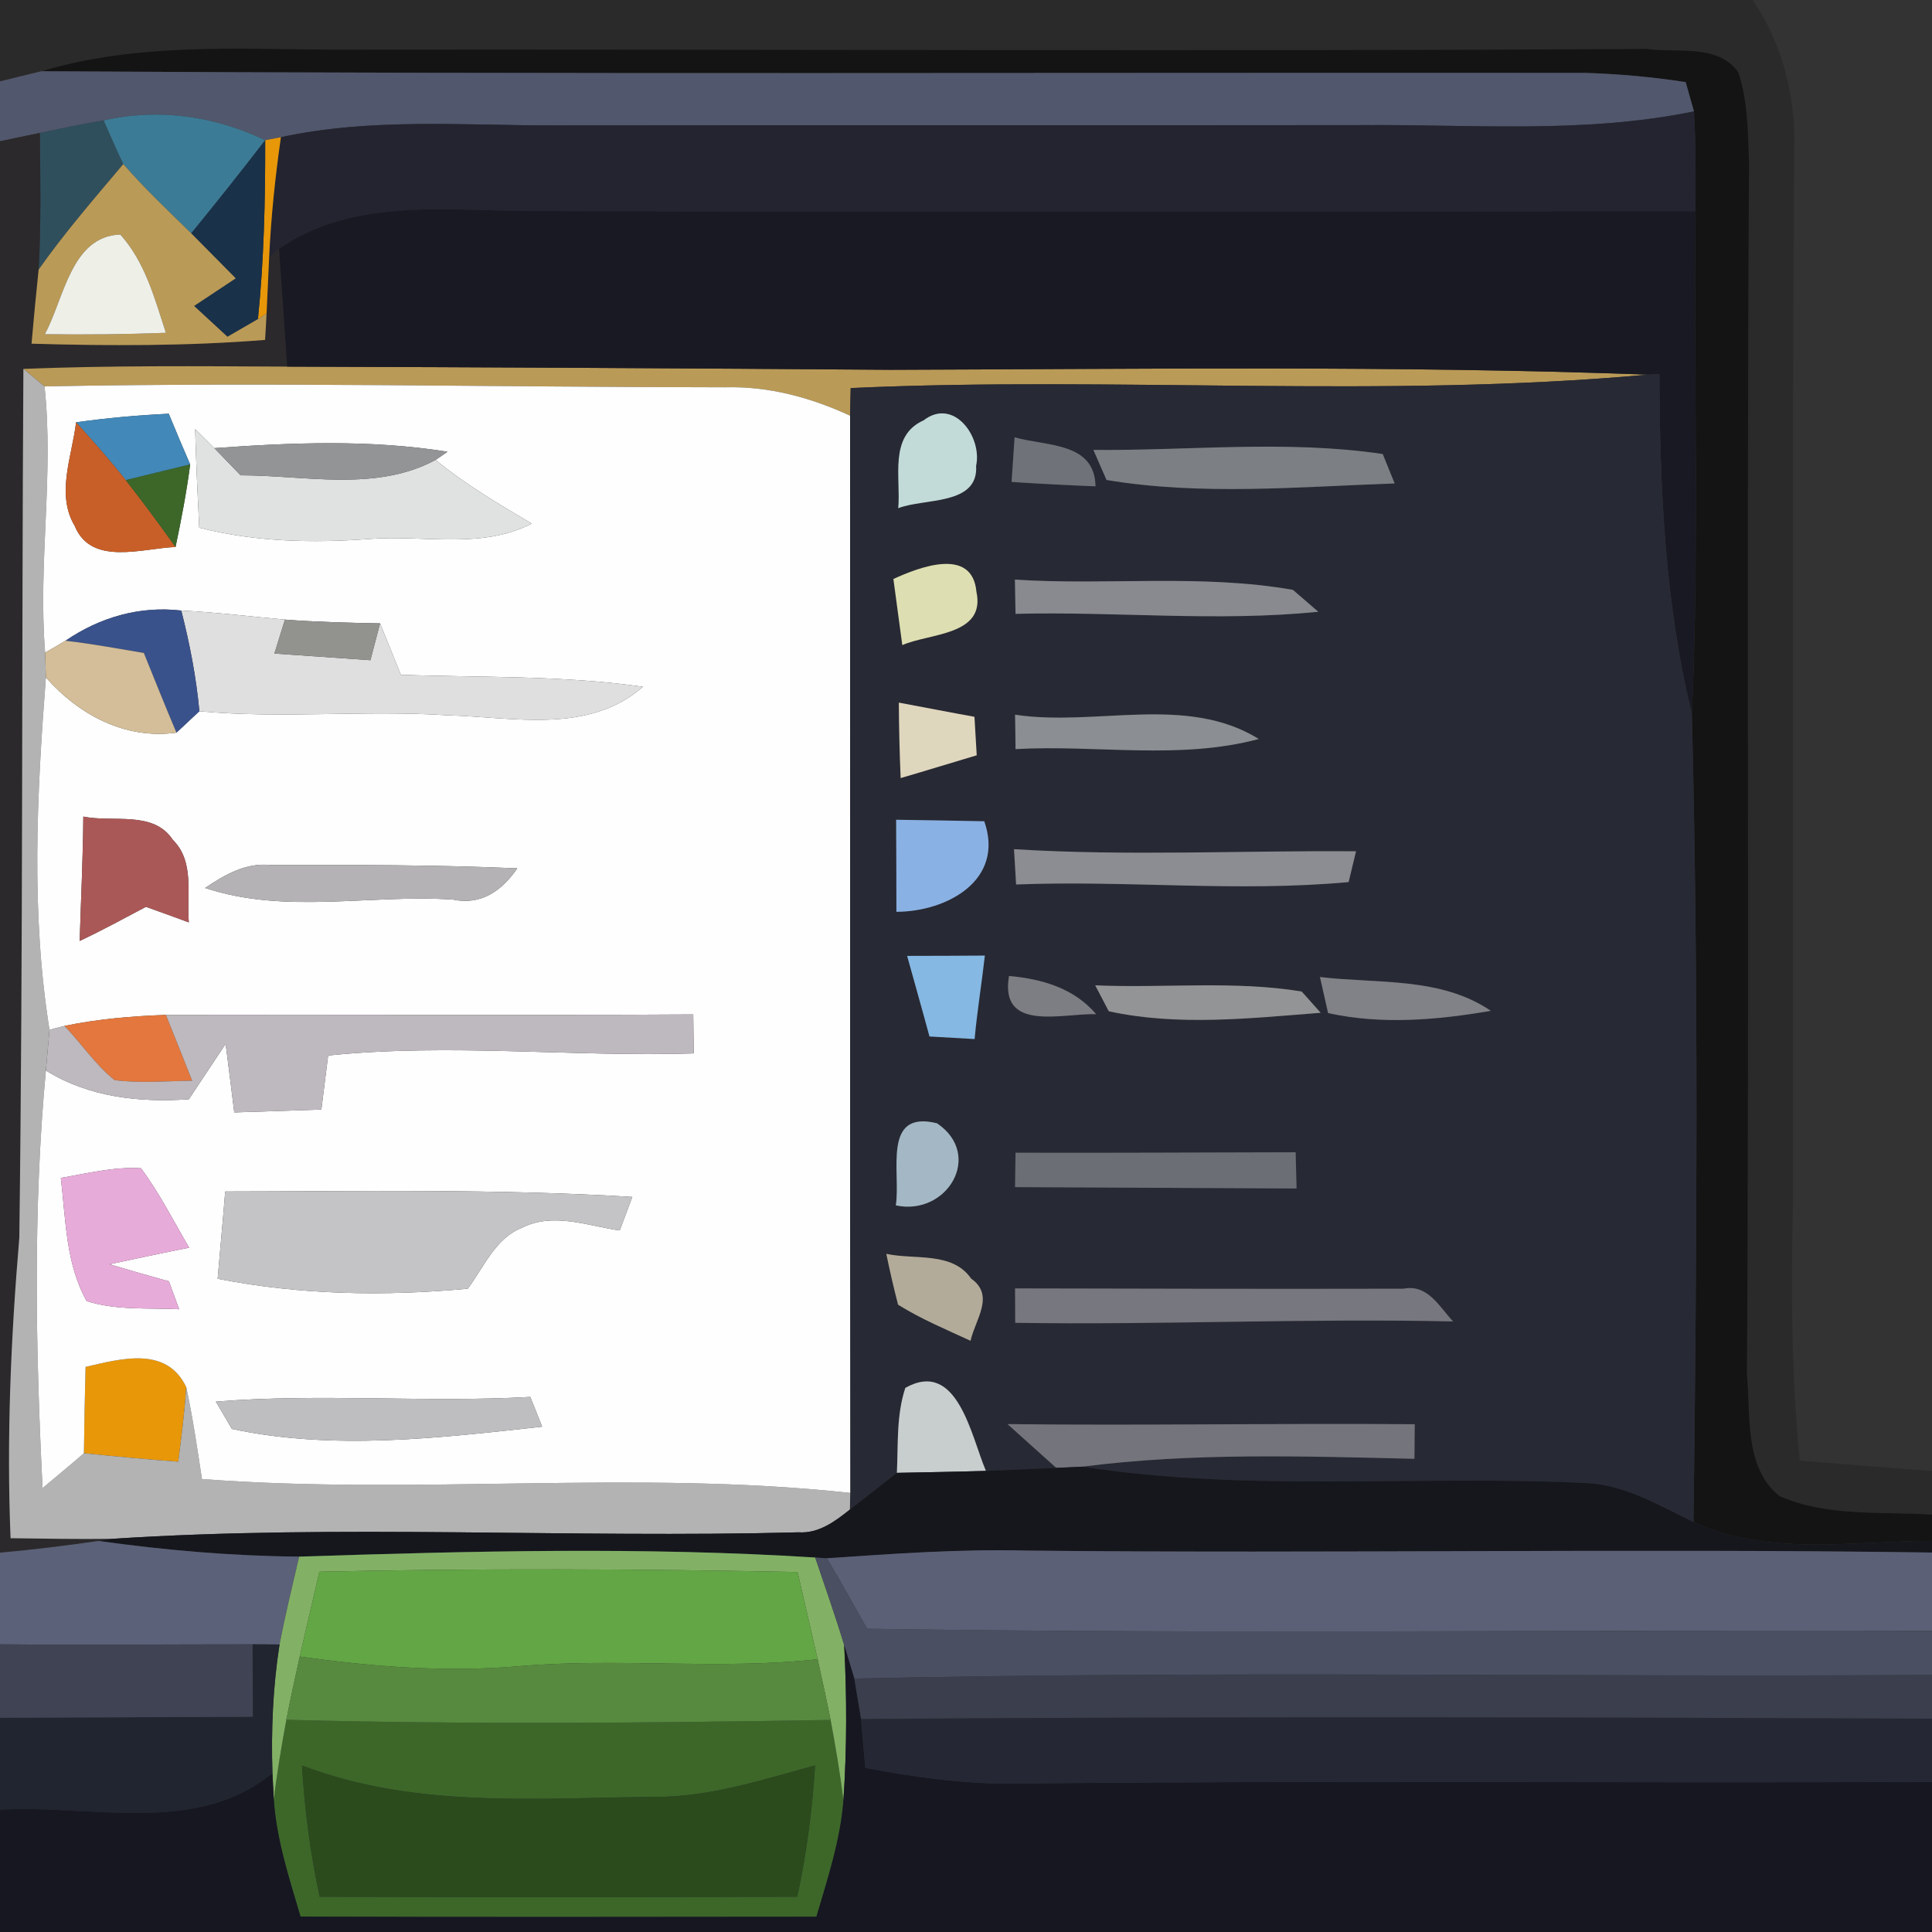 <?xml version="1.0" encoding="UTF-8" ?>
<!DOCTYPE svg PUBLIC "-//W3C//DTD SVG 1.1//EN" "http://www.w3.org/Graphics/SVG/1.1/DTD/svg11.dtd">
<svg width="128pt" height="128pt" viewBox="0 0 128 128" version="1.1" xmlns="http://www.w3.org/2000/svg">
<rect x="0" y="0" width="128" height="128" fill="#333333" stroke="none"/>
<g id="#0000002e">
<path fill="#000000" opacity="0.18" d=" M 0.00 0.00 L 116.12 0.00 C 118.11 2.92 118.98 6.43 118.87 9.95 C 118.70 33.30 118.84 56.65 118.78 80.00 C 118.66 85.59 118.68 91.20 119.24 96.77 C 122.16 97.01 125.08 97.24 128.00 97.46 L 128.00 100.35 C 124.64 100.13 121.07 100.50 117.91 99.13 C 115.53 97.24 116.00 93.75 115.74 91.05 C 115.91 64.34 115.70 37.64 115.88 10.93 C 115.81 8.88 115.82 6.76 115.17 4.79 C 113.82 2.88 111.09 3.52 109.08 3.24 C 80.06 3.42 51.03 3.25 22.01 3.29 C 15.57 3.24 9.00 2.85 2.75 4.72 C 2.06 4.88 0.69 5.22 0.00 5.39 L 0.00 0.00 Z" />
</g>
<g id="#0000009c">
<path fill="#000000" opacity="0.61" d=" M 2.75 4.72 C 9.00 2.85 15.57 3.24 22.01 3.29 C 51.03 3.25 80.06 3.42 109.08 3.24 C 111.09 3.52 113.82 2.88 115.17 4.79 C 115.82 6.76 115.81 8.88 115.88 10.93 C 115.70 37.64 115.91 64.34 115.74 91.05 C 116.00 93.75 115.53 97.24 117.91 99.13 C 121.07 100.50 124.64 100.13 128.00 100.35 L 128.00 102.09 C 122.74 102.09 117.15 103.13 112.20 100.84 C 112.42 82.99 112.54 65.13 112.09 47.29 C 112.59 36.19 112.21 25.09 112.33 13.99 C 112.34 11.79 112.36 9.58 112.23 7.38 C 112.09 6.90 111.82 5.93 111.68 5.44 C 109.48 5.10 107.27 4.90 105.05 4.83 C 70.95 4.80 36.85 4.93 2.75 4.72 Z" />
</g>
<g id="#51576cfe">
<path fill="#51576c" opacity="1.00" d=" M 0.00 5.39 C 0.69 5.22 2.06 4.88 2.75 4.72 C 36.85 4.93 70.95 4.80 105.05 4.83 C 107.27 4.90 109.48 5.10 111.68 5.44 C 111.82 5.93 112.09 6.90 112.23 7.38 C 104.90 8.89 97.41 8.22 90.00 8.29 C 72.33 8.31 54.66 8.29 37.00 8.31 C 30.87 8.33 24.66 7.78 18.61 9.09 C 18.35 9.14 17.83 9.24 17.57 9.29 C 14.23 7.69 10.51 7.14 6.87 7.98 C 5.46 8.22 4.05 8.51 2.64 8.81 C 1.98 8.94 0.66 9.22 0.00 9.36 L 0.00 5.39 Z" />
</g>
<g id="#232430ff">
<path fill="#232430" opacity="1.00" d=" M 90.00 8.29 C 97.41 8.22 104.90 8.89 112.23 7.38 C 112.36 9.58 112.34 11.79 112.33 13.99 C 86.88 14.00 61.44 14.05 36.00 13.98 C 30.13 14.05 23.63 12.93 18.48 16.48 L 17.83 17.09 C 17.95 14.42 18.23 11.75 18.61 9.09 C 24.66 7.78 30.87 8.33 37.00 8.31 C 54.66 8.29 72.33 8.31 90.00 8.29 Z" />
</g>
<g id="#2f4f5dff">
<path fill="#2f4f5d" opacity="1.00" d=" M 2.64 8.81 C 4.05 8.51 5.46 8.22 6.87 7.98 C 7.29 8.95 7.72 9.92 8.17 10.87 C 6.24 13.16 4.28 15.42 2.56 17.86 C 2.73 14.85 2.67 11.82 2.64 8.81 Z" />
</g>
<g id="#3c7b95ff">
<path fill="#3c7b95" opacity="1.00" d=" M 6.87 7.98 C 10.51 7.14 14.23 7.69 17.57 9.29 C 15.97 11.37 14.33 13.43 12.67 15.46 C 11.14 13.96 9.58 12.49 8.17 10.87 C 7.72 9.92 7.29 8.95 6.87 7.98 Z" />
</g>
<g id="#2c292cf3">
<path fill="#2c292c" opacity="0.95" d=" M 0.00 9.36 C 0.66 9.22 1.98 8.94 2.64 8.81 C 2.67 11.82 2.73 14.85 2.56 17.86 C 2.39 19.50 2.23 21.13 2.09 22.77 C 7.25 22.92 12.42 22.93 17.56 22.52 C 17.59 22.08 17.64 21.21 17.66 20.77 C 17.72 19.54 17.77 18.32 17.83 17.09 L 18.48 16.48 C 18.67 19.08 18.85 21.69 19.02 24.29 C 13.20 24.26 7.37 24.21 1.55 24.44 C 1.43 43.62 1.53 62.82 1.28 82.00 C 0.72 88.62 0.43 95.26 0.70 101.91 C 2.95 101.94 5.20 101.98 7.45 101.95 L 6.53 102.09 C 4.36 102.41 2.18 102.67 0.00 102.87 L 0.00 9.36 Z" />
</g>
<g id="#e89709ff">
<path fill="#e89709" opacity="1.00" d=" M 17.57 9.29 C 17.83 9.24 18.35 9.14 18.61 9.09 C 18.23 11.75 17.95 14.42 17.83 17.09 C 17.77 18.32 17.72 19.54 17.66 20.77 L 17.09 21.14 C 17.49 17.20 17.58 13.25 17.57 9.29 Z" />
<path fill="#e89709" opacity="1.00" d=" M 5.67 90.56 C 7.98 90.03 11.03 89.15 12.34 91.90 C 12.23 93.55 12.02 95.20 11.81 96.84 C 9.73 96.69 7.64 96.49 5.56 96.28 C 5.58 94.37 5.62 92.47 5.67 90.56 Z" />
</g>
<g id="#193149ff">
<path fill="#193149" opacity="1.00" d=" M 12.67 15.46 C 14.33 13.43 15.97 11.37 17.57 9.29 C 17.58 13.25 17.49 17.20 17.09 21.14 C 16.58 21.43 15.57 22.02 15.07 22.31 C 14.33 21.63 13.60 20.95 12.86 20.27 C 13.78 19.66 14.70 19.05 15.62 18.44 C 14.63 17.45 13.66 16.45 12.67 15.46 Z" />
</g>
<g id="#ba9a57ff">
<path fill="#ba9a57" opacity="1.00" d=" M 2.56 17.86 C 4.28 15.42 6.24 13.16 8.17 10.87 C 9.58 12.49 11.14 13.96 12.67 15.46 C 13.66 16.45 14.63 17.45 15.62 18.44 C 14.70 19.05 13.78 19.66 12.86 20.27 C 13.60 20.95 14.33 21.63 15.07 22.31 C 15.57 22.02 16.58 21.43 17.09 21.14 L 17.66 20.77 C 17.64 21.21 17.59 22.08 17.56 22.52 C 12.42 22.93 7.25 22.92 2.09 22.77 C 2.23 21.13 2.39 19.50 2.56 17.86 M 2.97 22.14 C 5.64 22.18 8.32 22.15 10.99 22.05 C 10.25 19.78 9.61 17.36 7.97 15.54 C 4.70 15.65 4.24 19.82 2.97 22.14 Z" />
<path fill="#ba9a57" opacity="1.00" d=" M 1.55 24.44 C 7.37 24.21 13.20 24.26 19.02 24.29 C 32.35 24.33 45.67 24.40 59.00 24.50 C 75.73 24.45 92.46 24.21 109.18 24.82 C 91.62 26.42 73.95 24.91 56.36 25.71 C 56.35 26.16 56.33 27.08 56.32 27.54 C 53.72 26.34 50.93 25.58 48.06 25.66 C 33.02 25.65 17.98 25.31 2.95 25.60 C 2.60 25.31 1.90 24.73 1.55 24.44 Z" />
</g>
<g id="#191923ff">
<path fill="#191923" opacity="1.00" d=" M 18.48 16.48 C 23.63 12.93 30.13 14.05 36.00 13.98 C 61.44 14.05 86.88 14.00 112.33 13.99 C 112.21 25.09 112.59 36.19 112.09 47.29 C 110.29 39.92 109.97 32.33 109.94 24.78 L 109.18 24.82 C 92.46 24.21 75.73 24.45 59.00 24.50 C 45.67 24.40 32.35 24.33 19.02 24.29 C 18.85 21.69 18.67 19.08 18.48 16.48 Z" />
</g>
<g id="#eef0e8ff">
<path fill="#eef0e8" opacity="1.00" d=" M 2.97 22.14 C 4.24 19.82 4.70 15.65 7.97 15.54 C 9.61 17.36 10.25 19.78 10.99 22.05 C 8.32 22.15 5.64 22.18 2.97 22.14 Z" />
</g>
<g id="#272934ff">
<path fill="#272934" opacity="1.00" d=" M 109.18 24.82 L 109.94 24.78 C 109.97 32.33 110.29 39.92 112.09 47.29 C 112.54 65.13 112.42 82.99 112.20 100.84 C 109.92 99.76 107.67 98.36 105.07 98.26 C 93.96 97.71 82.76 98.89 71.72 97.17 C 79.01 96.23 86.38 96.48 93.71 96.65 C 93.71 96.08 93.72 94.93 93.73 94.36 C 84.73 94.28 75.74 94.46 66.75 94.35 C 67.82 95.32 68.90 96.28 69.98 97.25 C 68.43 97.32 66.87 97.39 65.32 97.45 C 64.34 95.16 63.44 90.01 59.98 91.95 C 59.38 93.76 59.51 95.70 59.42 97.58 C 58.39 98.40 57.35 99.21 56.31 100.01 L 56.33 98.91 C 56.31 75.12 56.33 51.33 56.32 27.54 C 56.33 27.08 56.35 26.16 56.36 25.71 C 73.95 24.91 91.62 26.42 109.18 24.82 M 59.51 33.67 C 61.23 32.99 64.83 33.51 64.67 30.86 C 65.09 28.94 63.18 26.31 61.19 27.85 C 58.86 28.89 59.70 31.67 59.51 33.67 M 67.22 28.97 C 67.17 29.71 67.07 31.19 67.02 31.93 C 68.87 32.05 70.72 32.15 72.58 32.22 C 72.53 29.26 69.29 29.58 67.22 28.97 M 72.44 29.81 C 72.66 30.31 73.09 31.30 73.31 31.80 C 79.59 32.85 86.05 32.25 92.40 32.03 C 92.20 31.54 91.81 30.57 91.61 30.08 C 85.29 29.14 78.82 29.86 72.44 29.81 M 59.19 38.36 C 59.34 39.45 59.63 41.64 59.78 42.74 C 61.59 41.94 65.32 42.12 64.69 39.20 C 64.41 36.22 60.91 37.57 59.19 38.36 M 67.24 38.40 C 67.25 38.97 67.27 40.11 67.28 40.67 C 73.97 40.50 80.67 41.21 87.34 40.53 C 86.92 40.17 86.08 39.44 85.66 39.08 C 79.58 38.01 73.37 38.80 67.24 38.40 M 59.55 46.55 C 59.56 48.22 59.60 49.89 59.67 51.55 C 61.35 51.06 63.03 50.54 64.71 50.04 C 64.67 49.40 64.60 48.13 64.56 47.49 C 62.89 47.19 61.22 46.86 59.55 46.55 M 67.25 47.35 C 67.26 47.92 67.28 49.06 67.28 49.63 C 72.65 49.33 78.13 50.37 83.40 48.96 C 78.59 45.98 72.59 48.16 67.25 47.35 M 59.37 54.31 C 59.38 56.35 59.39 58.38 59.39 60.41 C 62.76 60.40 66.58 58.30 65.21 54.41 C 63.26 54.37 61.32 54.34 59.37 54.31 M 67.18 56.26 C 67.22 56.85 67.29 58.02 67.32 58.60 C 74.66 58.31 82.02 59.12 89.35 58.44 C 89.47 57.93 89.72 56.91 89.84 56.40 C 82.29 56.34 74.73 56.73 67.18 56.26 M 60.10 63.33 C 60.59 65.11 61.10 66.89 61.58 68.67 C 62.57 68.73 63.57 68.78 64.57 68.84 C 64.74 66.99 65.04 65.16 65.25 63.31 C 63.53 63.32 61.82 63.33 60.10 63.33 M 66.85 64.66 C 66.21 68.40 70.35 67.13 72.62 67.19 C 71.15 65.46 69.03 64.86 66.85 64.66 M 72.56 65.28 C 72.79 65.71 73.23 66.57 73.46 67.00 C 78.05 68.00 82.85 67.46 87.50 67.10 C 87.19 66.75 86.55 66.04 86.24 65.69 C 81.75 64.95 77.11 65.48 72.56 65.28 M 87.45 64.73 C 87.58 65.33 87.86 66.52 87.99 67.12 C 91.54 67.90 95.22 67.58 98.77 66.97 C 95.46 64.71 91.24 65.18 87.45 64.73 M 59.35 79.86 C 62.73 80.59 65.19 76.53 62.08 74.42 C 58.41 73.51 59.69 77.67 59.35 79.86 M 67.28 76.37 C 67.27 76.94 67.26 78.08 67.25 78.65 C 73.47 78.69 79.69 78.70 85.90 78.74 C 85.89 78.14 85.86 76.94 85.84 76.34 C 79.65 76.35 73.47 76.39 67.28 76.37 M 58.72 83.07 C 58.95 84.20 59.21 85.32 59.50 86.44 C 61.02 87.39 62.68 88.08 64.30 88.83 C 64.62 87.41 65.93 85.83 64.34 84.71 C 63.09 82.90 60.59 83.48 58.72 83.07 M 67.25 85.36 C 67.25 85.93 67.26 87.07 67.26 87.64 C 76.93 87.79 86.60 87.33 96.27 87.55 C 95.35 86.56 94.58 85.06 92.98 85.38 C 84.40 85.40 75.83 85.38 67.25 85.36 Z" />
</g>
<g id="#b3b3b3ff">
<path fill="#b3b3b3" opacity="1.00" d=" M 1.28 82.00 C 1.53 62.82 1.43 43.62 1.55 24.44 C 1.90 24.73 2.60 25.31 2.95 25.60 C 3.58 31.47 2.51 37.36 2.99 43.24 C 3.00 43.65 3.03 44.47 3.04 44.88 C 2.44 52.65 2.04 60.48 3.28 68.23 C 3.22 68.90 3.10 70.24 3.04 70.92 C 2.18 80.11 2.36 89.38 2.82 98.59 C 3.74 97.82 4.66 97.06 5.56 96.28 C 7.64 96.49 9.73 96.69 11.81 96.84 C 12.02 95.20 12.23 93.55 12.34 91.90 C 12.77 93.91 13.07 95.95 13.38 97.99 C 27.67 99.08 42.07 97.36 56.33 98.91 L 56.31 100.01 C 55.32 100.80 54.24 101.61 52.90 101.52 C 37.76 101.92 22.56 100.97 7.45 101.95 C 5.20 101.98 2.95 101.94 0.70 101.91 C 0.43 95.26 0.72 88.62 1.28 82.00 Z" />
</g>
<g id="#fefefeff">
<path fill="#fefefe" opacity="1.00" d=" M 2.95 25.60 C 17.98 25.31 33.02 25.65 48.06 25.66 C 50.93 25.58 53.72 26.34 56.32 27.54 C 56.33 51.33 56.31 75.12 56.33 98.91 C 42.07 97.36 27.67 99.08 13.38 97.99 C 13.07 95.95 12.77 93.91 12.34 91.90 C 11.03 89.15 7.98 90.03 5.67 90.56 C 5.62 92.47 5.58 94.37 5.56 96.28 C 4.66 97.06 3.74 97.82 2.82 98.59 C 2.36 89.38 2.18 80.11 3.04 70.92 C 5.89 72.70 9.22 73.05 12.51 72.83 C 13.32 71.61 14.14 70.38 14.95 69.16 C 15.15 70.68 15.33 72.19 15.52 73.70 C 17.44 73.64 19.37 73.57 21.29 73.51 C 21.44 72.32 21.59 71.12 21.74 69.93 C 29.80 69.10 37.89 70.04 45.96 69.79 C 45.95 69.14 45.94 67.85 45.93 67.21 C 34.28 67.28 22.64 67.21 10.99 67.24 C 8.74 67.32 6.48 67.51 4.27 67.97 L 3.28 68.23 C 2.04 60.48 2.44 52.65 3.04 44.88 C 5.23 47.37 8.31 49.01 11.69 48.54 C 12.07 48.18 12.83 47.47 13.21 47.12 C 18.68 47.63 24.18 47.03 29.66 47.39 C 34.01 47.51 38.98 48.66 42.60 45.50 C 37.28 44.74 31.91 44.89 26.56 44.71 C 26.10 43.57 25.64 42.44 25.18 41.30 C 23.08 41.26 20.97 41.21 18.88 41.05 C 16.59 40.85 14.30 40.56 12.01 40.45 C 9.25 40.13 6.61 40.90 4.34 42.45 C 4.00 42.65 3.33 43.05 2.99 43.24 C 2.51 37.36 3.58 31.47 2.95 25.60 M 5.04 27.98 C 4.78 30.20 3.69 32.75 4.95 34.84 C 6.04 37.53 9.44 36.32 11.63 36.24 C 12.01 34.43 12.36 32.61 12.60 30.77 C 12.12 29.66 11.64 28.54 11.18 27.41 C 9.13 27.51 7.08 27.69 5.04 27.98 M 12.93 28.43 C 12.99 30.61 13.09 32.78 13.20 34.96 C 16.87 35.90 20.68 35.99 24.44 35.71 C 28.05 35.42 31.87 36.42 35.23 34.69 C 33.04 33.39 30.83 32.10 28.86 30.47 L 29.65 29.93 C 24.54 29.11 19.33 29.32 14.20 29.69 C 13.88 29.37 13.25 28.74 12.93 28.43 M 5.52 54.10 C 5.50 56.85 5.36 59.59 5.28 62.34 C 6.77 61.64 8.21 60.85 9.67 60.08 C 10.62 60.42 11.56 60.76 12.51 61.11 C 12.35 59.27 12.92 57.10 11.45 55.64 C 10.16 53.68 7.49 54.51 5.52 54.10 M 13.59 58.83 C 18.92 60.60 24.54 59.23 30.02 59.60 C 31.89 59.99 33.26 59.00 34.27 57.53 C 28.83 57.29 23.37 57.30 17.92 57.31 C 16.29 57.14 14.88 57.96 13.59 58.83 M 4.03 78.04 C 4.36 80.79 4.35 83.72 5.74 86.20 C 7.72 86.83 9.83 86.64 11.87 86.74 C 11.70 86.27 11.36 85.35 11.19 84.89 C 9.87 84.53 8.56 84.15 7.25 83.76 C 9.01 83.39 10.77 83.01 12.53 82.66 C 11.49 80.89 10.57 79.05 9.34 77.40 C 7.55 77.29 5.79 77.74 4.03 78.04 M 14.92 78.94 C 14.77 80.86 14.58 82.79 14.42 84.72 C 19.88 85.80 25.47 85.89 30.99 85.38 C 32.07 83.94 32.82 82.02 34.61 81.33 C 36.66 80.30 38.95 81.22 41.06 81.52 C 41.34 80.78 41.61 80.04 41.89 79.30 C 32.91 78.75 23.91 78.93 14.92 78.94 M 14.30 92.86 C 14.57 93.31 15.10 94.22 15.36 94.67 C 22.08 96.11 29.13 95.27 35.92 94.52 C 35.66 93.86 35.39 93.21 35.13 92.55 C 28.19 92.94 21.23 92.30 14.30 92.86 Z" />
</g>
<g id="#4288b8ff">
<path fill="#4288b8" opacity="1.00" d=" M 5.04 27.98 C 7.08 27.69 9.13 27.51 11.18 27.41 C 11.64 28.54 12.12 29.66 12.60 30.77 C 11.18 31.12 9.75 31.46 8.33 31.81 C 7.29 30.49 6.17 29.23 5.04 27.98 Z" />
</g>
<g id="#c2dbd9ff">
<path fill="#c2dbd9" opacity="1.00" d=" M 59.51 33.67 C 59.70 31.67 58.86 28.89 61.19 27.85 C 63.18 26.31 65.09 28.94 64.67 30.86 C 64.83 33.51 61.23 32.99 59.51 33.67 Z" />
</g>
<g id="#c95f28ff">
<path fill="#c95f28" opacity="1.00" d=" M 5.04 27.98 C 6.17 29.23 7.29 30.49 8.33 31.81 C 9.47 33.26 10.56 34.74 11.63 36.24 C 9.44 36.32 6.04 37.53 4.95 34.84 C 3.69 32.75 4.78 30.20 5.04 27.98 Z" />
</g>
<g id="#e0e1e1ff">
<path fill="#e0e1e1" opacity="1.00" d=" M 12.93 28.43 C 13.25 28.74 13.88 29.37 14.20 29.69 C 14.63 30.14 15.50 31.04 15.94 31.49 C 20.22 31.49 24.91 32.60 28.86 30.47 C 30.83 32.10 33.04 33.39 35.23 34.69 C 31.87 36.42 28.05 35.42 24.44 35.71 C 20.68 35.99 16.87 35.90 13.20 34.96 C 13.09 32.78 12.99 30.61 12.93 28.43 Z" />
</g>
<g id="#939496ff">
<path fill="#939496" opacity="1.00" d=" M 14.20 29.69 C 19.33 29.32 24.54 29.11 29.65 29.93 L 28.86 30.47 C 24.91 32.60 20.22 31.49 15.94 31.49 C 15.50 31.04 14.63 30.14 14.20 29.69 Z" />
<path fill="#939496" opacity="1.00" d=" M 72.56 65.28 C 77.11 65.48 81.75 64.95 86.24 65.69 C 86.55 66.04 87.19 66.75 87.50 67.10 C 82.85 67.46 78.05 68.00 73.46 67.00 C 73.23 66.57 72.79 65.71 72.56 65.28 Z" />
</g>
<g id="#707279ff">
<path fill="#707279" opacity="1.00" d=" M 67.22 28.97 C 69.29 29.58 72.53 29.26 72.58 32.22 C 70.72 32.15 68.87 32.05 67.02 31.93 C 67.07 31.19 67.17 29.71 67.22 28.97 Z" />
</g>
<g id="#7c7f84ff">
<path fill="#7c7f84" opacity="1.00" d=" M 72.44 29.81 C 78.82 29.86 85.29 29.14 91.61 30.08 C 91.81 30.57 92.20 31.54 92.40 32.03 C 86.05 32.25 79.59 32.85 73.31 31.80 C 73.09 31.30 72.66 30.31 72.44 29.81 Z" />
</g>
<g id="#3c6729ff">
<path fill="#3c6729" opacity="1.00" d=" M 8.33 31.81 C 9.75 31.46 11.18 31.12 12.60 30.77 C 12.36 32.61 12.01 34.43 11.63 36.24 C 10.56 34.74 9.47 33.26 8.33 31.81 Z" />
<path fill="#3c6729" opacity="1.00" d=" M 18.97 113.94 C 30.99 114.26 43.01 114.15 55.03 113.95 C 55.36 115.72 55.66 117.49 55.88 119.28 C 55.68 121.92 54.83 124.46 54.09 126.99 C 42.69 127.00 31.30 127.02 19.91 126.98 C 19.16 124.44 18.32 121.89 18.14 119.23 C 18.35 117.46 18.65 115.69 18.97 113.94 M 20.01 116.97 C 20.18 119.89 20.56 122.79 21.18 125.66 C 31.73 125.70 42.28 125.70 52.82 125.66 C 53.44 122.79 53.82 119.88 54.00 116.96 C 50.73 117.86 47.46 118.92 44.04 119.04 C 35.99 119.08 27.70 119.91 20.01 116.97 Z" />
</g>
<g id="#dddfb2ff">
<path fill="#dddfb2" opacity="1.00" d=" M 59.19 38.36 C 60.91 37.57 64.41 36.22 64.69 39.20 C 65.32 42.12 61.59 41.94 59.78 42.74 C 59.63 41.64 59.34 39.45 59.19 38.36 Z" />
</g>
<g id="#888a90ff">
<path fill="#888a90" opacity="1.00" d=" M 67.24 38.40 C 73.37 38.80 79.58 38.01 85.66 39.08 C 86.08 39.44 86.92 40.17 87.34 40.53 C 80.67 41.21 73.97 40.50 67.28 40.67 C 67.27 40.11 67.25 38.97 67.24 38.40 Z" />
</g>
<g id="#dfdfdfff">
<path fill="#dfdfdf" opacity="1.00" d=" M 12.01 40.45 C 14.30 40.56 16.59 40.85 18.88 41.05 C 18.70 41.61 18.36 42.73 18.18 43.30 C 20.30 43.45 22.42 43.59 24.54 43.74 C 24.70 43.13 25.02 41.91 25.18 41.30 C 25.64 42.44 26.10 43.57 26.56 44.71 C 31.91 44.89 37.28 44.74 42.60 45.50 C 38.98 48.66 34.01 47.51 29.66 47.39 C 24.18 47.03 18.68 47.63 13.21 47.12 C 13.00 44.86 12.57 42.64 12.01 40.45 Z" />
</g>
<g id="#3a528bff">
<path fill="#3a528b" opacity="1.00" d=" M 4.34 42.45 C 6.61 40.90 9.25 40.13 12.01 40.45 C 12.57 42.64 13.00 44.86 13.21 47.12 C 12.83 47.47 12.07 48.18 11.69 48.54 C 10.95 46.79 10.24 45.02 9.53 43.26 C 7.80 42.97 6.08 42.65 4.34 42.45 Z" />
</g>
<g id="#92938fff">
<path fill="#92938f" opacity="1.00" d=" M 18.88 41.05 C 20.97 41.21 23.08 41.26 25.18 41.30 C 25.02 41.91 24.70 43.13 24.54 43.74 C 22.42 43.59 20.30 43.45 18.18 43.30 C 18.36 42.73 18.70 41.61 18.88 41.05 Z" />
</g>
<g id="#d3be99ff">
<path fill="#d3be99" opacity="1.00" d=" M 2.99 43.24 C 3.33 43.05 4.00 42.65 4.34 42.45 C 6.08 42.65 7.80 42.97 9.53 43.26 C 10.24 45.02 10.95 46.79 11.69 48.54 C 8.31 49.01 5.23 47.37 3.04 44.88 C 3.03 44.47 3.00 43.65 2.99 43.24 Z" />
</g>
<g id="#dfd6beff">
<path fill="#dfd6be" opacity="1.00" d=" M 59.55 46.55 C 61.22 46.86 62.89 47.19 64.56 47.49 C 64.60 48.13 64.67 49.40 64.71 50.04 C 63.03 50.54 61.35 51.06 59.67 51.55 C 59.60 49.89 59.56 48.22 59.55 46.55 Z" />
</g>
<g id="#8b8e92ff">
<path fill="#8b8e92" opacity="1.00" d=" M 67.25 47.35 C 72.59 48.16 78.59 45.98 83.40 48.96 C 78.13 50.37 72.65 49.33 67.28 49.63 C 67.28 49.06 67.26 47.92 67.25 47.35 Z" />
</g>
<g id="#aa5857ff">
<path fill="#aa5857" opacity="1.00" d=" M 5.52 54.10 C 7.49 54.51 10.16 53.68 11.45 55.64 C 12.92 57.10 12.35 59.27 12.51 61.11 C 11.56 60.76 10.62 60.42 9.67 60.08 C 8.21 60.85 6.77 61.64 5.28 62.34 C 5.36 59.59 5.50 56.85 5.52 54.10 Z" />
</g>
<g id="#8ab1e3ff">
<path fill="#8ab1e3" opacity="1.00" d=" M 59.37 54.31 C 61.32 54.34 63.26 54.37 65.21 54.41 C 66.58 58.30 62.76 60.40 59.39 60.41 C 59.39 58.38 59.38 56.35 59.37 54.31 Z" />
</g>
<g id="#8c8d93ff">
<path fill="#8c8d93" opacity="1.00" d=" M 67.18 56.26 C 74.73 56.73 82.29 56.34 89.84 56.40 C 89.72 56.91 89.47 57.93 89.35 58.44 C 82.02 59.12 74.66 58.31 67.32 58.60 C 67.29 58.02 67.22 56.85 67.18 56.26 Z" />
</g>
<g id="#b4b2b4ff">
<path fill="#b4b2b4" opacity="1.00" d=" M 13.59 58.83 C 14.88 57.96 16.29 57.14 17.92 57.31 C 23.37 57.30 28.83 57.29 34.27 57.53 C 33.26 59.00 31.89 59.99 30.02 59.60 C 24.54 59.23 18.92 60.60 13.59 58.83 Z" />
</g>
<g id="#85b8e3ff">
<path fill="#85b8e3" opacity="1.00" d=" M 60.10 63.33 C 61.82 63.33 63.53 63.32 65.25 63.31 C 65.04 65.16 64.74 66.99 64.57 68.84 C 63.57 68.78 62.57 68.73 61.58 68.67 C 61.10 66.89 60.59 65.11 60.10 63.33 Z" />
</g>
<g id="#7c7e84ff">
<path fill="#7c7e84" opacity="1.00" d=" M 66.85 64.66 C 69.03 64.86 71.15 65.46 72.62 67.19 C 70.35 67.13 66.21 68.40 66.85 64.66 Z" />
</g>
<g id="#808288ff">
<path fill="#808288" opacity="1.00" d=" M 87.45 64.73 C 91.24 65.18 95.46 64.71 98.77 66.97 C 95.22 67.58 91.54 67.90 87.99 67.12 C 87.86 66.52 87.58 65.33 87.45 64.73 Z" />
</g>
<g id="#e3773dff">
<path fill="#e3773d" opacity="1.00" d=" M 4.27 67.97 C 6.48 67.51 8.74 67.32 10.99 67.24 C 11.58 68.69 12.15 70.14 12.73 71.60 C 11.02 71.62 9.30 71.78 7.59 71.56 C 6.31 70.54 5.40 69.14 4.27 67.97 Z" />
</g>
<g id="#beb9beff">
<path fill="#beb9be" opacity="1.00" d=" M 10.99 67.24 C 22.64 67.21 34.28 67.28 45.93 67.21 C 45.94 67.85 45.95 69.14 45.96 69.79 C 37.89 70.04 29.80 69.10 21.74 69.93 C 21.59 71.12 21.44 72.32 21.29 73.51 C 19.37 73.57 17.44 73.64 15.52 73.70 C 15.33 72.19 15.15 70.68 14.95 69.16 C 14.14 70.38 13.32 71.61 12.51 72.83 C 9.22 73.05 5.89 72.70 3.04 70.92 C 3.10 70.24 3.22 68.90 3.28 68.23 L 4.27 67.97 C 5.40 69.14 6.31 70.54 7.59 71.56 C 9.30 71.78 11.02 71.62 12.73 71.60 C 12.15 70.14 11.58 68.69 10.99 67.24 Z" />
</g>
<g id="#a3b8c4ff">
<path fill="#a3b8c4" opacity="1.00" d=" M 59.35 79.86 C 59.69 77.67 58.41 73.51 62.08 74.42 C 65.19 76.53 62.73 80.59 59.35 79.86 Z" />
</g>
<g id="#6c6e76ff">
<path fill="#6c6e76" opacity="1.00" d=" M 67.28 76.37 C 73.47 76.39 79.65 76.35 85.84 76.34 C 85.86 76.94 85.89 78.14 85.90 78.74 C 79.69 78.70 73.47 78.69 67.25 78.65 C 67.26 78.08 67.27 76.94 67.28 76.37 Z" />
</g>
<g id="#e7abd9ff">
<path fill="#e7abd9" opacity="1.00" d=" M 4.03 78.04 C 5.79 77.74 7.55 77.29 9.34 77.40 C 10.57 79.05 11.49 80.89 12.53 82.66 C 10.77 83.01 9.01 83.39 7.25 83.76 C 8.56 84.15 9.87 84.53 11.19 84.89 C 11.36 85.35 11.70 86.27 11.87 86.74 C 9.83 86.64 7.72 86.83 5.74 86.20 C 4.35 83.72 4.36 80.79 4.03 78.04 Z" />
</g>
<g id="#c4c3c5ff">
<path fill="#c4c3c5" opacity="1.00" d=" M 14.92 78.94 C 23.91 78.93 32.91 78.75 41.89 79.30 C 41.61 80.04 41.34 80.78 41.06 81.52 C 38.95 81.22 36.66 80.30 34.61 81.33 C 32.82 82.02 32.07 83.94 30.99 85.38 C 25.47 85.89 19.88 85.80 14.42 84.72 C 14.58 82.79 14.77 80.86 14.92 78.94 Z" />
</g>
<g id="#b2ab9aff">
<path fill="#b2ab9a" opacity="1.00" d=" M 58.72 83.07 C 60.59 83.48 63.09 82.90 64.34 84.71 C 65.93 85.83 64.62 87.41 64.30 88.83 C 62.68 88.08 61.02 87.39 59.50 86.44 C 59.21 85.32 58.95 84.20 58.72 83.07 Z" />
</g>
<g id="#77777fff">
<path fill="#77777f" opacity="1.00" d=" M 67.25 85.36 C 75.83 85.38 84.40 85.40 92.98 85.38 C 94.58 85.06 95.35 86.56 96.27 87.55 C 86.60 87.33 76.93 87.79 67.26 87.64 C 67.26 87.07 67.25 85.93 67.25 85.36 Z" />
</g>
<g id="#bebdc0ff">
<path fill="#bebdc0" opacity="1.00" d=" M 14.30 92.86 C 21.23 92.30 28.19 92.94 35.13 92.55 C 35.39 93.21 35.66 93.86 35.92 94.52 C 29.13 95.27 22.08 96.11 15.36 94.67 C 15.10 94.22 14.57 93.31 14.30 92.86 Z" />
</g>
<g id="#c8ceceff">
<path fill="#c8cece" opacity="1.00" d=" M 59.98 91.95 C 63.44 90.01 64.34 95.16 65.32 97.45 C 63.35 97.51 61.38 97.54 59.42 97.58 C 59.51 95.70 59.38 93.76 59.98 91.95 Z" />
</g>
<g id="#74757cff">
<path fill="#74757c" opacity="1.00" d=" M 66.75 94.35 C 75.74 94.46 84.73 94.28 93.73 94.36 C 93.72 94.93 93.71 96.08 93.71 96.65 C 86.38 96.48 79.01 96.23 71.72 97.17 C 71.28 97.19 70.41 97.23 69.98 97.25 C 68.90 96.28 67.82 95.32 66.75 94.35 Z" />
</g>
<g id="#15171dff">
<path fill="#15171d" opacity="1.00" d=" M 65.32 97.45 C 66.87 97.39 68.43 97.32 69.98 97.25 C 70.41 97.23 71.28 97.19 71.72 97.17 C 82.76 98.89 93.96 97.71 105.07 98.26 C 107.67 98.36 109.92 99.76 112.20 100.84 C 117.15 103.13 122.74 102.09 128.00 102.09 L 128.00 102.86 C 108.00 102.57 88.00 102.94 68.00 102.73 C 63.58 102.62 59.18 102.94 54.78 103.24 L 54.01 103.19 C 42.63 102.47 31.21 102.76 19.82 103.13 C 15.37 103.09 10.93 102.71 6.53 102.09 L 7.45 101.95 C 22.56 100.97 37.76 101.92 52.90 101.52 C 54.24 101.61 55.32 100.80 56.31 100.01 C 57.35 99.21 58.39 98.40 59.42 97.58 C 61.38 97.54 63.35 97.51 65.32 97.45 Z" />
</g>
<g id="#5b6178ff">
<path fill="#5b6178" opacity="1.00" d=" M 0.00 102.87 C 2.18 102.67 4.36 102.41 6.53 102.09 C 10.93 102.71 15.37 103.09 19.82 103.13 C 19.37 105.06 18.90 107.00 18.52 108.95 C 18.07 108.95 17.18 108.94 16.73 108.94 C 11.15 108.94 5.58 108.99 0.00 108.94 L 0.00 102.87 Z" />
</g>
<g id="#82b165ff">
<path fill="#82b165" opacity="1.00" d=" M 19.82 103.13 C 31.21 102.76 42.63 102.47 54.01 103.19 C 54.66 105.12 55.34 107.04 55.93 108.99 C 56.11 112.42 56.11 115.85 55.88 119.28 C 55.66 117.49 55.36 115.72 55.03 113.95 C 54.76 112.61 54.47 111.27 54.17 109.93 C 53.74 108.00 53.28 106.08 52.84 104.15 C 42.28 103.94 31.72 103.90 21.16 104.13 C 20.73 106.00 20.28 107.87 19.86 109.75 C 19.55 111.14 19.25 112.53 18.97 113.94 C 18.65 115.69 18.35 117.46 18.14 119.23 C 18.12 118.80 18.07 117.92 18.05 117.48 C 17.96 114.63 18.08 111.77 18.52 108.95 C 18.90 107.00 19.37 105.06 19.82 103.13 Z" />
</g>
<g id="#5b6077ff">
<path fill="#5b6077" opacity="1.00" d=" M 54.78 103.24 C 59.18 102.94 63.58 102.62 68.00 102.73 C 88.00 102.94 108.00 102.57 128.00 102.86 L 128.00 108.05 C 104.48 107.96 80.96 108.27 57.45 107.91 C 56.57 106.35 55.70 104.78 54.78 103.24 Z" />
</g>
<g id="#63a645ff">
<path fill="#63a645" opacity="1.00" d=" M 21.16 104.13 C 31.72 103.90 42.28 103.94 52.84 104.15 C 53.28 106.08 53.74 108.00 54.17 109.93 C 47.60 110.65 40.98 109.82 34.40 110.39 C 29.55 110.81 24.67 110.43 19.86 109.75 C 20.28 107.87 20.73 106.00 21.16 104.13 Z" />
</g>
<g id="#4a4f62ff">
<path fill="#4a4f62" opacity="1.00" d=" M 54.01 103.19 L 54.78 103.24 C 55.70 104.78 56.57 106.35 57.45 107.91 C 80.96 108.27 104.48 107.96 128.00 108.05 L 128.00 110.97 C 104.20 111.12 80.39 110.68 56.60 111.21 C 56.43 110.65 56.10 109.55 55.93 108.99 C 55.34 107.04 54.66 105.12 54.01 103.19 Z" />
</g>
<g id="#21252fff">
<path fill="#21252f" opacity="1.00" d=" M 16.73 108.94 C 17.18 108.94 18.07 108.95 18.52 108.95 C 18.08 111.77 17.96 114.63 18.05 117.48 C 12.97 121.65 5.99 119.53 0.00 119.90 L 0.00 113.81 C 5.58 113.78 11.16 113.77 16.75 113.74 C 16.75 112.14 16.74 110.54 16.73 108.94 Z" />
</g>
<g id="#3f4354ff">
<path fill="#3f4354" opacity="1.00" d=" M 0.00 108.94 C 5.58 108.99 11.15 108.94 16.73 108.94 C 16.74 110.54 16.75 112.14 16.75 113.74 C 11.16 113.77 5.58 113.78 0.00 113.81 L 0.00 108.94 Z" />
</g>
<g id="#161721ff">
<path fill="#161721" opacity="1.00" d=" M 55.93 108.99 C 56.10 109.55 56.43 110.65 56.60 111.21 C 56.71 111.88 56.94 113.22 57.05 113.89 C 57.12 114.70 57.26 116.31 57.33 117.12 C 60.51 117.73 63.73 118.18 66.98 118.17 C 87.32 117.94 107.66 118.15 128.00 118.05 L 128.00 128.00 L 0.00 128.00 L 0.00 119.90 C 5.99 119.53 12.97 121.65 18.05 117.48 C 18.07 117.92 18.12 118.80 18.14 119.23 C 18.32 121.89 19.16 124.44 19.91 126.98 C 31.30 127.02 42.69 127.00 54.09 126.99 C 54.83 124.46 55.68 121.92 55.88 119.28 C 56.11 115.85 56.11 112.42 55.93 108.99 Z" />
</g>
<g id="#578a3fff">
<path fill="#578a3f" opacity="1.00" d=" M 19.86 109.75 C 24.67 110.43 29.55 110.81 34.40 110.39 C 40.98 109.82 47.60 110.65 54.17 109.93 C 54.47 111.27 54.76 112.61 55.03 113.95 C 43.01 114.15 30.99 114.26 18.97 113.94 C 19.25 112.53 19.55 111.14 19.86 109.75 Z" />
</g>
<g id="#3a3e4dff">
<path fill="#3a3e4d" opacity="1.00" d=" M 56.60 111.21 C 80.39 110.68 104.20 111.12 128.00 110.97 L 128.00 113.87 C 104.35 113.77 80.70 113.72 57.05 113.89 C 56.94 113.22 56.71 111.88 56.60 111.21 Z" />
</g>
<g id="#252834ff">
<path fill="#252834" opacity="1.00" d=" M 57.05 113.89 C 80.70 113.72 104.35 113.77 128.00 113.87 L 128.00 118.05 C 107.66 118.15 87.32 117.94 66.98 118.17 C 63.73 118.18 60.51 117.73 57.33 117.12 C 57.26 116.31 57.12 114.70 57.05 113.89 Z" />
</g>
<g id="#2b4b1cff">
<path fill="#2b4b1c" opacity="1.00" d=" M 20.01 116.97 C 27.70 119.91 35.99 119.08 44.04 119.04 C 47.46 118.92 50.73 117.86 54.00 116.96 C 53.82 119.88 53.44 122.79 52.82 125.66 C 42.28 125.70 31.73 125.70 21.18 125.66 C 20.56 122.79 20.18 119.89 20.01 116.97 Z" />
</g>
</svg>
